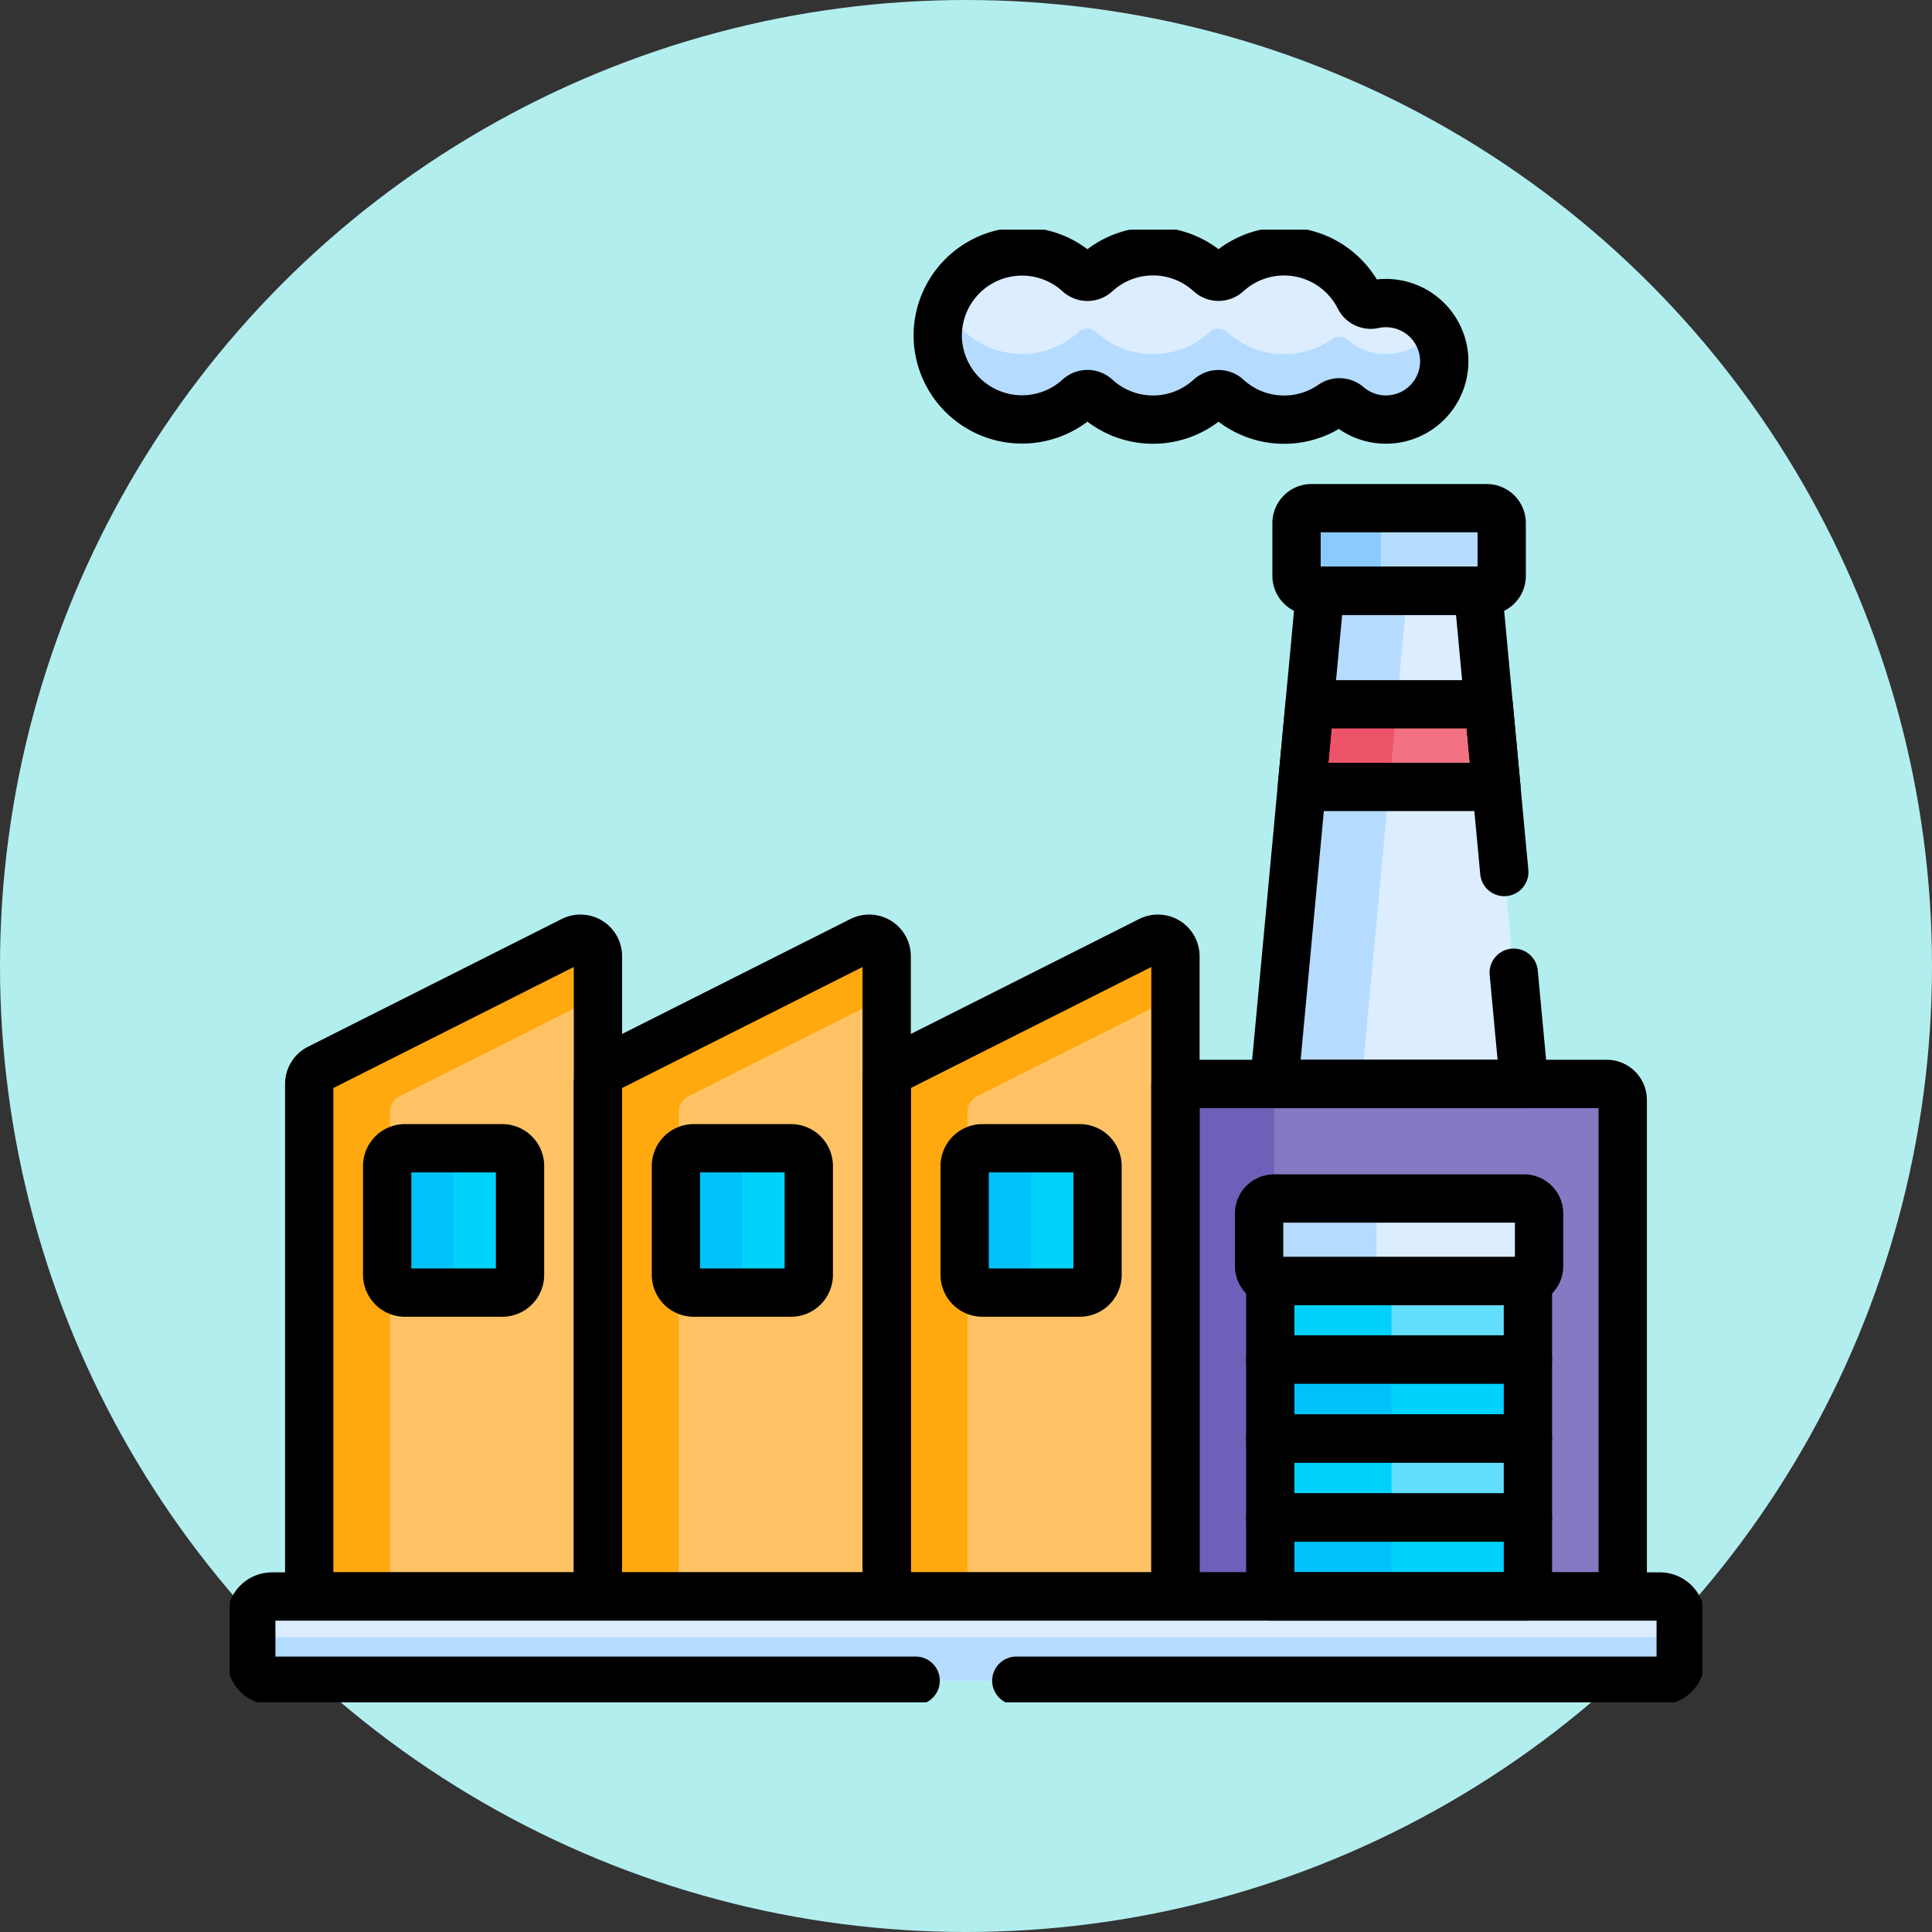 <svg xmlns="http://www.w3.org/2000/svg" xmlns:xlink="http://www.w3.org/1999/xlink" width="100" height="100" viewBox="0 0 100 100">
  <rect x="0" y="0" width="100" height="100" fill="#333333" stroke="none"/>
  <defs>
    <clipPath id="clip-path">
      <path id="path3347" d="M0-682.665H76.222v76.222H0Z" transform="translate(0 682.665)"/>
    </clipPath>
  </defs>
  <g id="Grupo_961209" data-name="Grupo 961209" transform="translate(-220 -2103)">
    <circle id="Elipse_4712" data-name="Elipse 4712" cx="50" cy="50" r="50" transform="translate(220 2103)" fill="#b3eeef"/>
    <g id="g3333" transform="translate(231.889 2797.554)">
      <g id="g3335" transform="translate(54.061 -664.567)">
        <path id="path3337" d="M-88.343-81.58l-.329-3.275.329-.51-.548-5.876-.953-.592h-6.439l-.781.592-.548,5.876h0l.343.38-.343,3.573-.4.323-1.435,15.373.707.526h11.612l.618-.526-1.435-15.373Z" transform="translate(99.446 91.833)" fill="#dbedff"/>
      </g>
      <g id="g3339" transform="translate(54.061 -664.567)">
        <path id="path3341" d="M-47.343-85.48l.4-.323.343-3.573-.343-.38h0l.548-5.876.782-.592H-50.13l-.781.592-.548,5.876h0l.343.38-.343,3.573-.4.323-1.435,15.373.707.526h4.516l-.707-.526Z" transform="translate(53.293 96.224)" fill="#b5dcff"/>
      </g>
      <g id="g3343" transform="translate(0 -682.665)">
        <g id="g3345" transform="translate(0 0)" clip-path="url(#clip-path)">
          <g id="g3351" transform="translate(47.796 44.215)">
            <path id="path3353" d="M-186.807,0h-22.321l-1.158,1.126v25.7h23.968l.341-.305V.83a.83.83,0,0,0-.83-.83" transform="translate(210.286)" fill="#8479c2"/>
          </g>
          <g id="g3355" transform="translate(47.796 44.215)">
            <path id="path3357" d="M-49.847-6.606a.83.83,0,0,1,.83-.83h-5.938L-56.112-6.31V19.4h6.606l-.341-.305Z" transform="translate(56.112 7.436)" fill="#6e60b8"/>
          </g>
          <g id="g3359" transform="translate(55.219 14.414)">
            <path id="path3361" d="M-78.313,0h-9.066a.777.777,0,0,0-.777.777V3.5a.777.777,0,0,0,.777.777h9.066a.777.777,0,0,0,.777-.777V.777A.777.777,0,0,0-78.313,0" transform="translate(88.156)" fill="#b5dcff"/>
          </g>
          <g id="g3363" transform="translate(55.219 14.414)">
            <path id="path3365" d="M-34.744-27.842v-2.723a.776.776,0,0,1,.777-.776h-4.367a.776.776,0,0,0-.777.776v2.723a.776.776,0,0,0,.777.777h4.367a.776.776,0,0,1-.777-.777" transform="translate(39.111 31.341)" fill="#8bcaff"/>
          </g>
          <g id="g3367" transform="translate(36.65 1.116)">
            <path id="path3369" d="M-179.388-21.9a.666.666,0,0,1-.735-.365,4.365,4.365,0,0,0-6.834-1.242.662.662,0,0,1-.895,0,4.356,4.356,0,0,0-5.887,0,.661.661,0,0,1-.895,0,4.364,4.364,0,0,0-7.3,3.212,4.364,4.364,0,0,0,7.3,3.211.661.661,0,0,1,.895,0,4.357,4.357,0,0,0,5.888,0,.662.662,0,0,1,.894,0,4.357,4.357,0,0,0,5.422.376.668.668,0,0,1,.824.035,3.02,3.02,0,0,0,4.991-2.278,3.019,3.019,0,0,0-3.669-2.945" transform="translate(201.934 24.653)" fill="#dbedff"/>
          </g>
          <g id="g3371" transform="translate(36.65 3.779)">
            <path id="path3373" d="M-168.868-15.325a.669.669,0,0,0-.824-.035,4.357,4.357,0,0,1-5.422-.375.662.662,0,0,0-.894,0,4.356,4.356,0,0,1-5.888,0,.661.661,0,0,0-.9,0,4.388,4.388,0,0,1-6.974-1.518,4.406,4.406,0,0,0-.328,1.693,4.364,4.364,0,0,0,7.3,3.212.661.661,0,0,1,.9,0,4.356,4.356,0,0,0,5.888,0,.662.662,0,0,1,.894,0,4.357,4.357,0,0,0,5.422.375.669.669,0,0,1,.824.035,3.02,3.02,0,0,0,4.991-2.278,2.98,2.98,0,0,0-.514-1.685,3.044,3.044,0,0,1-4.477.577" transform="translate(190.093 17.251)" fill="#b5dcff"/>
          </g>
          <g id="g3375" transform="translate(55.495 24.566)">
            <path id="path3377" d="M0-34.02H10.068l-.4-4.276H.4Z" transform="translate(0 38.296)" fill="#f27182"/>
          </g>
          <g id="g3379" transform="translate(55.495 24.566)">
            <path id="path3381" d="M-3.177,0l-.4,4.276H.94L1.339,0Z" transform="translate(3.576)" fill="#ed5469"/>
          </g>
          <path id="path3383" d="M482.4-82.953h13.336v-4.476H482.4Z" transform="translate(-428.535 153.889)" fill="#00d2fc"/>
          <path id="path3385" d="M482.4-82.953h6.273v-4.476H482.4Z" transform="translate(-428.535 153.889)" fill="#00c2fb"/>
          <path id="path3387" d="M482.4-156.172h13.336v-4.476H482.4Z" transform="translate(-428.535 218.932)" fill="#00d2fc"/>
          <path id="path3389" d="M482.4-156.172h6.273v-4.476H482.4Z" transform="translate(-428.535 218.932)" fill="#00c2fb"/>
          <g id="g3391" transform="translate(33.504 36.697)">
            <path id="path3393" d="M-112.456-.781l-13.131,6.61a.907.907,0,0,0-.5.81l-.5.526V33.471h14.838l.612-.305V.03a.907.907,0,0,0-1.315-.81" transform="translate(126.59 0.879)" fill="#ffc365"/>
          </g>
          <path id="path3395" d="M482.4-118.214h13.336V-122.3H482.4Z" transform="translate(-428.535 184.867)" fill="#62ddfc"/>
          <path id="path3397" d="M482.4-118.214h6.273V-122.3H482.4Z" transform="translate(-428.535 184.867)" fill="#00d2fc"/>
          <g id="g3399" transform="translate(53.861 53.939)">
            <path id="path3401" d="M-104.518-.257h-12.937a.7.7,0,0,1-.2-.032v4.54h13.336V-.289a.7.7,0,0,1-.2.032" transform="translate(117.654 0.289)" fill="#62ddfc"/>
          </g>
          <g id="g3403" transform="translate(53.861 53.939)">
            <path id="path3405" d="M-49.165-.257H-55.25a.179.179,0,0,1-.094-.032v4.54h6.273V-.289a.179.179,0,0,1-.094.032" transform="translate(55.344 0.289)" fill="#00d2fc"/>
          </g>
          <g id="g3407" transform="translate(53.284 50.145)">
            <path id="path3409" d="M-109.109,0h-12.937a.777.777,0,0,0-.777.777V3.5a.777.777,0,0,0,.777.777h12.937a.777.777,0,0,0,.777-.777V.777A.777.777,0,0,0-109.109,0" transform="translate(122.822)" fill="#dbedff"/>
          </g>
          <g id="g3411" transform="translate(53.284 50.145)">
            <path id="path3413" d="M-48.324-27.842v-2.723a.776.776,0,0,1,.777-.776h-6.074a.776.776,0,0,0-.777.776v2.723a.776.776,0,0,0,.777.777h6.074a.776.776,0,0,1-.777-.777" transform="translate(54.397 31.341)" fill="#b5dcff"/>
          </g>
          <g id="g3415" transform="translate(34.008 36.697)">
            <path id="path3417" d="M-33.28-71.324a.908.908,0,0,1,.5-.81L-22.517-77.3V-79.38a.907.907,0,0,0-1.315-.81l-13.131,6.61a.908.908,0,0,0-.5.81v26.526h4.183Z" transform="translate(37.463 80.289)" fill="#ffa90f"/>
          </g>
          <g id="g3419" transform="translate(18.419 36.697)">
            <path id="path3421" d="M-113.572-.781-126.7,5.83a.908.908,0,0,0-.5.81l-.645.526v26.7h14.44l1.149-.7V.03a.907.907,0,0,0-1.315-.81" transform="translate(127.846 0.879)" fill="#ffc365"/>
          </g>
          <g id="g3423" transform="translate(19.063 36.697)">
            <path id="path3425" d="M-33.281-71.324a.907.907,0,0,1,.5-.81L-22.519-77.3V-79.38a.907.907,0,0,0-1.315-.81l-13.131,6.61a.908.908,0,0,0-.5.81v26.526h4.183Z" transform="translate(37.464 80.289)" fill="#ffa90f"/>
          </g>
          <g id="g3427" transform="translate(4.118 36.697)">
            <path id="path3429" d="M-108.443-.781l-13.131,6.61a.908.908,0,0,0-.5.81V33.166h14.945V.03a.907.907,0,0,0-1.315-.81" transform="translate(122.073 0.879)" fill="#ffc365"/>
          </g>
          <g id="g3431" transform="translate(4.118 36.697)">
            <path id="path3433" d="M-33.28-71.324a.908.908,0,0,1,.5-.81L-22.518-77.3V-79.38a.907.907,0,0,0-1.315-.81l-13.131,6.61a.908.908,0,0,0-.5.81v26.526h4.183Z" transform="translate(37.463 80.289)" fill="#ffa90f"/>
          </g>
          <g id="g3435" transform="translate(1.117 70.593)">
            <path id="path3437" d="M-580.093,0h-71.831A1.079,1.079,0,0,0-653,1.079V3.434a1.079,1.079,0,0,0,1.079,1.079h71.831a1.079,1.079,0,0,0,1.079-1.079V1.079A1.079,1.079,0,0,0-580.093,0" transform="translate(653.002)" fill="#dbedff"/>
          </g>
          <g id="g3439" transform="translate(1.117 71.77)">
            <path id="path3441" d="M-580.093-8.586h-71.831A1.079,1.079,0,0,1-653-9.665v2.256a1.079,1.079,0,0,0,1.079,1.079h71.831a1.079,1.079,0,0,0,1.079-1.079V-9.665a1.079,1.079,0,0,1-1.079,1.079" transform="translate(653.002 9.665)" fill="#b5dcff"/>
          </g>
          <g id="g3443" transform="translate(38.042 47.544)">
            <path id="path3445" d="M-47.382,0h-5.033a.922.922,0,0,0-.922.922V6.551a.922.922,0,0,0,.922.922h5.033a.922.922,0,0,0,.922-.922V.922A.922.922,0,0,0-47.382,0" transform="translate(53.337)" fill="#00d2fc"/>
          </g>
          <g id="g3447" transform="translate(23.097 47.544)">
            <path id="path3449" d="M-47.381,0h-5.033a.922.922,0,0,0-.922.922V6.551a.922.922,0,0,0,.922.922h5.033a.922.922,0,0,0,.922-.922V.922A.922.922,0,0,0-47.381,0" transform="translate(53.336)" fill="#00d2fc"/>
          </g>
          <g id="g3451" transform="translate(8.152 47.544)">
            <path id="path3453" d="M-47.382,0h-5.033a.922.922,0,0,0-.922.922V6.551a.922.922,0,0,0,.922.922h5.033a.922.922,0,0,0,.922-.922V.922A.922.922,0,0,0-47.382,0" transform="translate(53.337)" fill="#00d2fc"/>
          </g>
          <g id="g3455" transform="translate(38.042 47.544)">
            <path id="path3457" d="M-27.359-52.119v-5.629a.922.922,0,0,1,.922-.922h-3.438a.922.922,0,0,0-.922.922v5.629a.922.922,0,0,0,.922.922h3.438a.922.922,0,0,1-.922-.922" transform="translate(30.797 58.669)" fill="#00c2fb"/>
          </g>
          <g id="g3459" transform="translate(23.097 47.544)">
            <path id="path3461" d="M-27.359-52.119v-5.629a.922.922,0,0,1,.922-.922h-3.438a.922.922,0,0,0-.922.922v5.629a.922.922,0,0,0,.922.922h3.438a.922.922,0,0,1-.922-.922" transform="translate(30.797 58.669)" fill="#00c2fb"/>
          </g>
          <g id="g3463" transform="translate(8.152 47.544)">
            <path id="path3465" d="M-27.359-52.119v-5.629a.922.922,0,0,1,.922-.922h-3.439a.922.922,0,0,0-.922.922v5.629a.922.922,0,0,0,.922.922h3.439a.922.922,0,0,1-.922-.922" transform="translate(30.797 58.669)" fill="#00c2fb"/>
          </g>
          <g id="g3467" transform="translate(19.062 36.697)">
            <path id="path3469" d="M-108.443-.781l-13.131,6.61a.908.908,0,0,0-.5.81V33.166h14.945V.03A.907.907,0,0,0-108.443-.781Z" transform="translate(122.073 0.879)" fill="none" stroke="#000" stroke-linecap="round" stroke-linejoin="round" stroke-miterlimit="10" stroke-width="2.5"/>
          </g>
          <g id="g3471" transform="translate(8.151 47.544)">
            <path id="path3473" d="M-47.382,0h-5.033a.922.922,0,0,0-.922.922V6.551a.922.922,0,0,0,.922.922h5.033a.922.922,0,0,0,.922-.922V.922A.922.922,0,0,0-47.382,0Z" transform="translate(53.337)" fill="none" stroke="#000" stroke-linecap="round" stroke-linejoin="round" stroke-miterlimit="10" stroke-width="2.5"/>
          </g>
          <g id="g3475" transform="translate(4.117 36.697)">
            <path id="path3477" d="M-108.443-.781l-13.131,6.61a.908.908,0,0,0-.5.81V33.166h14.945V.03A.907.907,0,0,0-108.443-.781Z" transform="translate(122.073 0.879)" fill="none" stroke="#000" stroke-linecap="round" stroke-linejoin="round" stroke-miterlimit="10" stroke-width="2.5"/>
          </g>
          <g id="g3479" transform="translate(23.097 47.544)">
            <path id="path3481" d="M-47.381,0h-5.033a.922.922,0,0,0-.922.922V6.551a.922.922,0,0,0,.922.922h5.033a.922.922,0,0,0,.922-.922V.922A.922.922,0,0,0-47.381,0Z" transform="translate(53.336)" fill="none" stroke="#000" stroke-linecap="round" stroke-linejoin="round" stroke-miterlimit="10" stroke-width="2.5"/>
          </g>
          <g id="g3483" transform="translate(34.008 36.697)">
            <path id="path3485" d="M-108.443-.781l-13.131,6.61a.908.908,0,0,0-.5.81V33.166h14.945V.03A.907.907,0,0,0-108.443-.781Z" transform="translate(122.073 0.879)" fill="none" stroke="#000" stroke-linecap="round" stroke-linejoin="round" stroke-miterlimit="10" stroke-width="2.5"/>
          </g>
          <g id="g3487" transform="translate(38.042 47.544)">
            <path id="path3489" d="M-47.382,0h-5.033a.922.922,0,0,0-.922.922V6.551a.922.922,0,0,0,.922.922h5.033a.922.922,0,0,0,.922-.922V.922A.922.922,0,0,0-47.382,0Z" transform="translate(53.337)" fill="none" stroke="#000" stroke-linecap="round" stroke-linejoin="round" stroke-miterlimit="10" stroke-width="2.5"/>
          </g>
          <g id="g3491" transform="translate(48.953 44.215)">
            <path id="path3493" d="M-177.594,0h-22.321V26.526h23.151V.83A.83.83,0,0,0-177.594,0Z" transform="translate(199.915)" fill="none" stroke="#000" stroke-linecap="round" stroke-linejoin="round" stroke-miterlimit="10" stroke-width="2.5"/>
          </g>
          <g id="g3495" transform="translate(53.283 50.145)">
            <path id="path3497" d="M-109.109,0h-12.937a.776.776,0,0,0-.777.777V3.5a.776.776,0,0,0,.777.777h12.937a.776.776,0,0,0,.777-.777V.777A.776.776,0,0,0-109.109,0Z" transform="translate(122.822)" fill="none" stroke="#000" stroke-linecap="round" stroke-linejoin="round" stroke-miterlimit="10" stroke-width="2.5"/>
          </g>
          <g id="g3499" transform="translate(55.219 14.414)">
            <path id="path3501" d="M-78.313,0h-9.066a.776.776,0,0,0-.777.777V3.5a.776.776,0,0,0,.777.777h9.066a.776.776,0,0,0,.777-.777V.777A.776.776,0,0,0-78.313,0Z" transform="translate(88.156)" fill="none" stroke="#000" stroke-linecap="round" stroke-linejoin="round" stroke-miterlimit="10" stroke-width="2.5"/>
          </g>
          <path id="path3503" d="M482.389-81.6h13.336v-4.088H482.389Z" transform="translate(-428.529 152.346)" fill="none" stroke="#000" stroke-linecap="round" stroke-linejoin="round" stroke-miterlimit="10" stroke-width="2.5"/>
          <g id="g3505" transform="translate(53.86 54.391)">
            <path id="path3507" d="M-104.519-.232h-12.937a.769.769,0,0,1-.2-.029V3.826h13.336V-.261A.769.769,0,0,1-104.519-.232Z" transform="translate(117.656 0.261)" fill="none" stroke="#000" stroke-linecap="round" stroke-linejoin="round" stroke-miterlimit="10" stroke-width="2.5"/>
          </g>
          <path id="path3509" d="M482.389-154.823h13.336v-4.088H482.389Z" transform="translate(-428.529 217.389)" fill="none" stroke="#000" stroke-linecap="round" stroke-linejoin="round" stroke-miterlimit="10" stroke-width="2.5"/>
          <path id="path3511" d="M482.389-118.214h13.336V-122.3H482.389Z" transform="translate(-428.529 184.867)" fill="none" stroke="#000" stroke-linecap="round" stroke-linejoin="round" stroke-miterlimit="10" stroke-width="2.5"/>
          <g id="g3513" transform="translate(55.495 24.566)">
            <path id="path3515" d="M0-34.02H10.068l-.4-4.276H.4Z" transform="translate(0 38.296)" fill="none" stroke="#000" stroke-linecap="round" stroke-linejoin="round" stroke-miterlimit="10" stroke-width="2.5"/>
          </g>
          <g id="g3517" transform="translate(36.65 1.116)">
            <path id="path3519" d="M-179.386-21.9a.666.666,0,0,1-.735-.365,4.365,4.365,0,0,0-6.833-1.242.662.662,0,0,1-.895,0,4.356,4.356,0,0,0-5.887,0,.661.661,0,0,1-.9,0,4.364,4.364,0,0,0-7.3,3.212,4.364,4.364,0,0,0,7.3,3.211.661.661,0,0,1,.9,0,4.356,4.356,0,0,0,5.888,0,.662.662,0,0,1,.894,0,4.357,4.357,0,0,0,5.422.376.669.669,0,0,1,.824.035,3.02,3.02,0,0,0,4.991-2.278A3.019,3.019,0,0,0-179.386-21.9Z" transform="translate(201.933 24.653)" fill="none" stroke="#000" stroke-linecap="round" stroke-linejoin="round" stroke-miterlimit="10" stroke-width="2.5"/>
          </g>
          <g id="g3521" transform="translate(1.116 70.741)">
            <path id="path3523" d="M-315.067-34.72h33.31a1.079,1.079,0,0,0,1.079-1.079V-38a1.079,1.079,0,0,0-1.079-1.079h-71.831A1.079,1.079,0,0,0-354.667-38V-35.8a1.079,1.079,0,0,0,1.079,1.079h33.31" transform="translate(354.667 39.084)" fill="none" stroke="#000" stroke-linecap="round" stroke-linejoin="round" stroke-miterlimit="10" stroke-width="2.5"/>
          </g>
          <g id="g3525" transform="translate(54.06 18.69)">
            <path id="path3527" d="M-94.788-115.827l-1.359-14.558h-8.173L-106.7-104.86h12.937l-.537-5.757" transform="translate(106.701 130.385)" fill="none" stroke="#000" stroke-linecap="round" stroke-linejoin="round" stroke-miterlimit="10" stroke-width="2.5"/>
          </g>
        </g>
      </g>
    </g>
  </g>
</svg>
